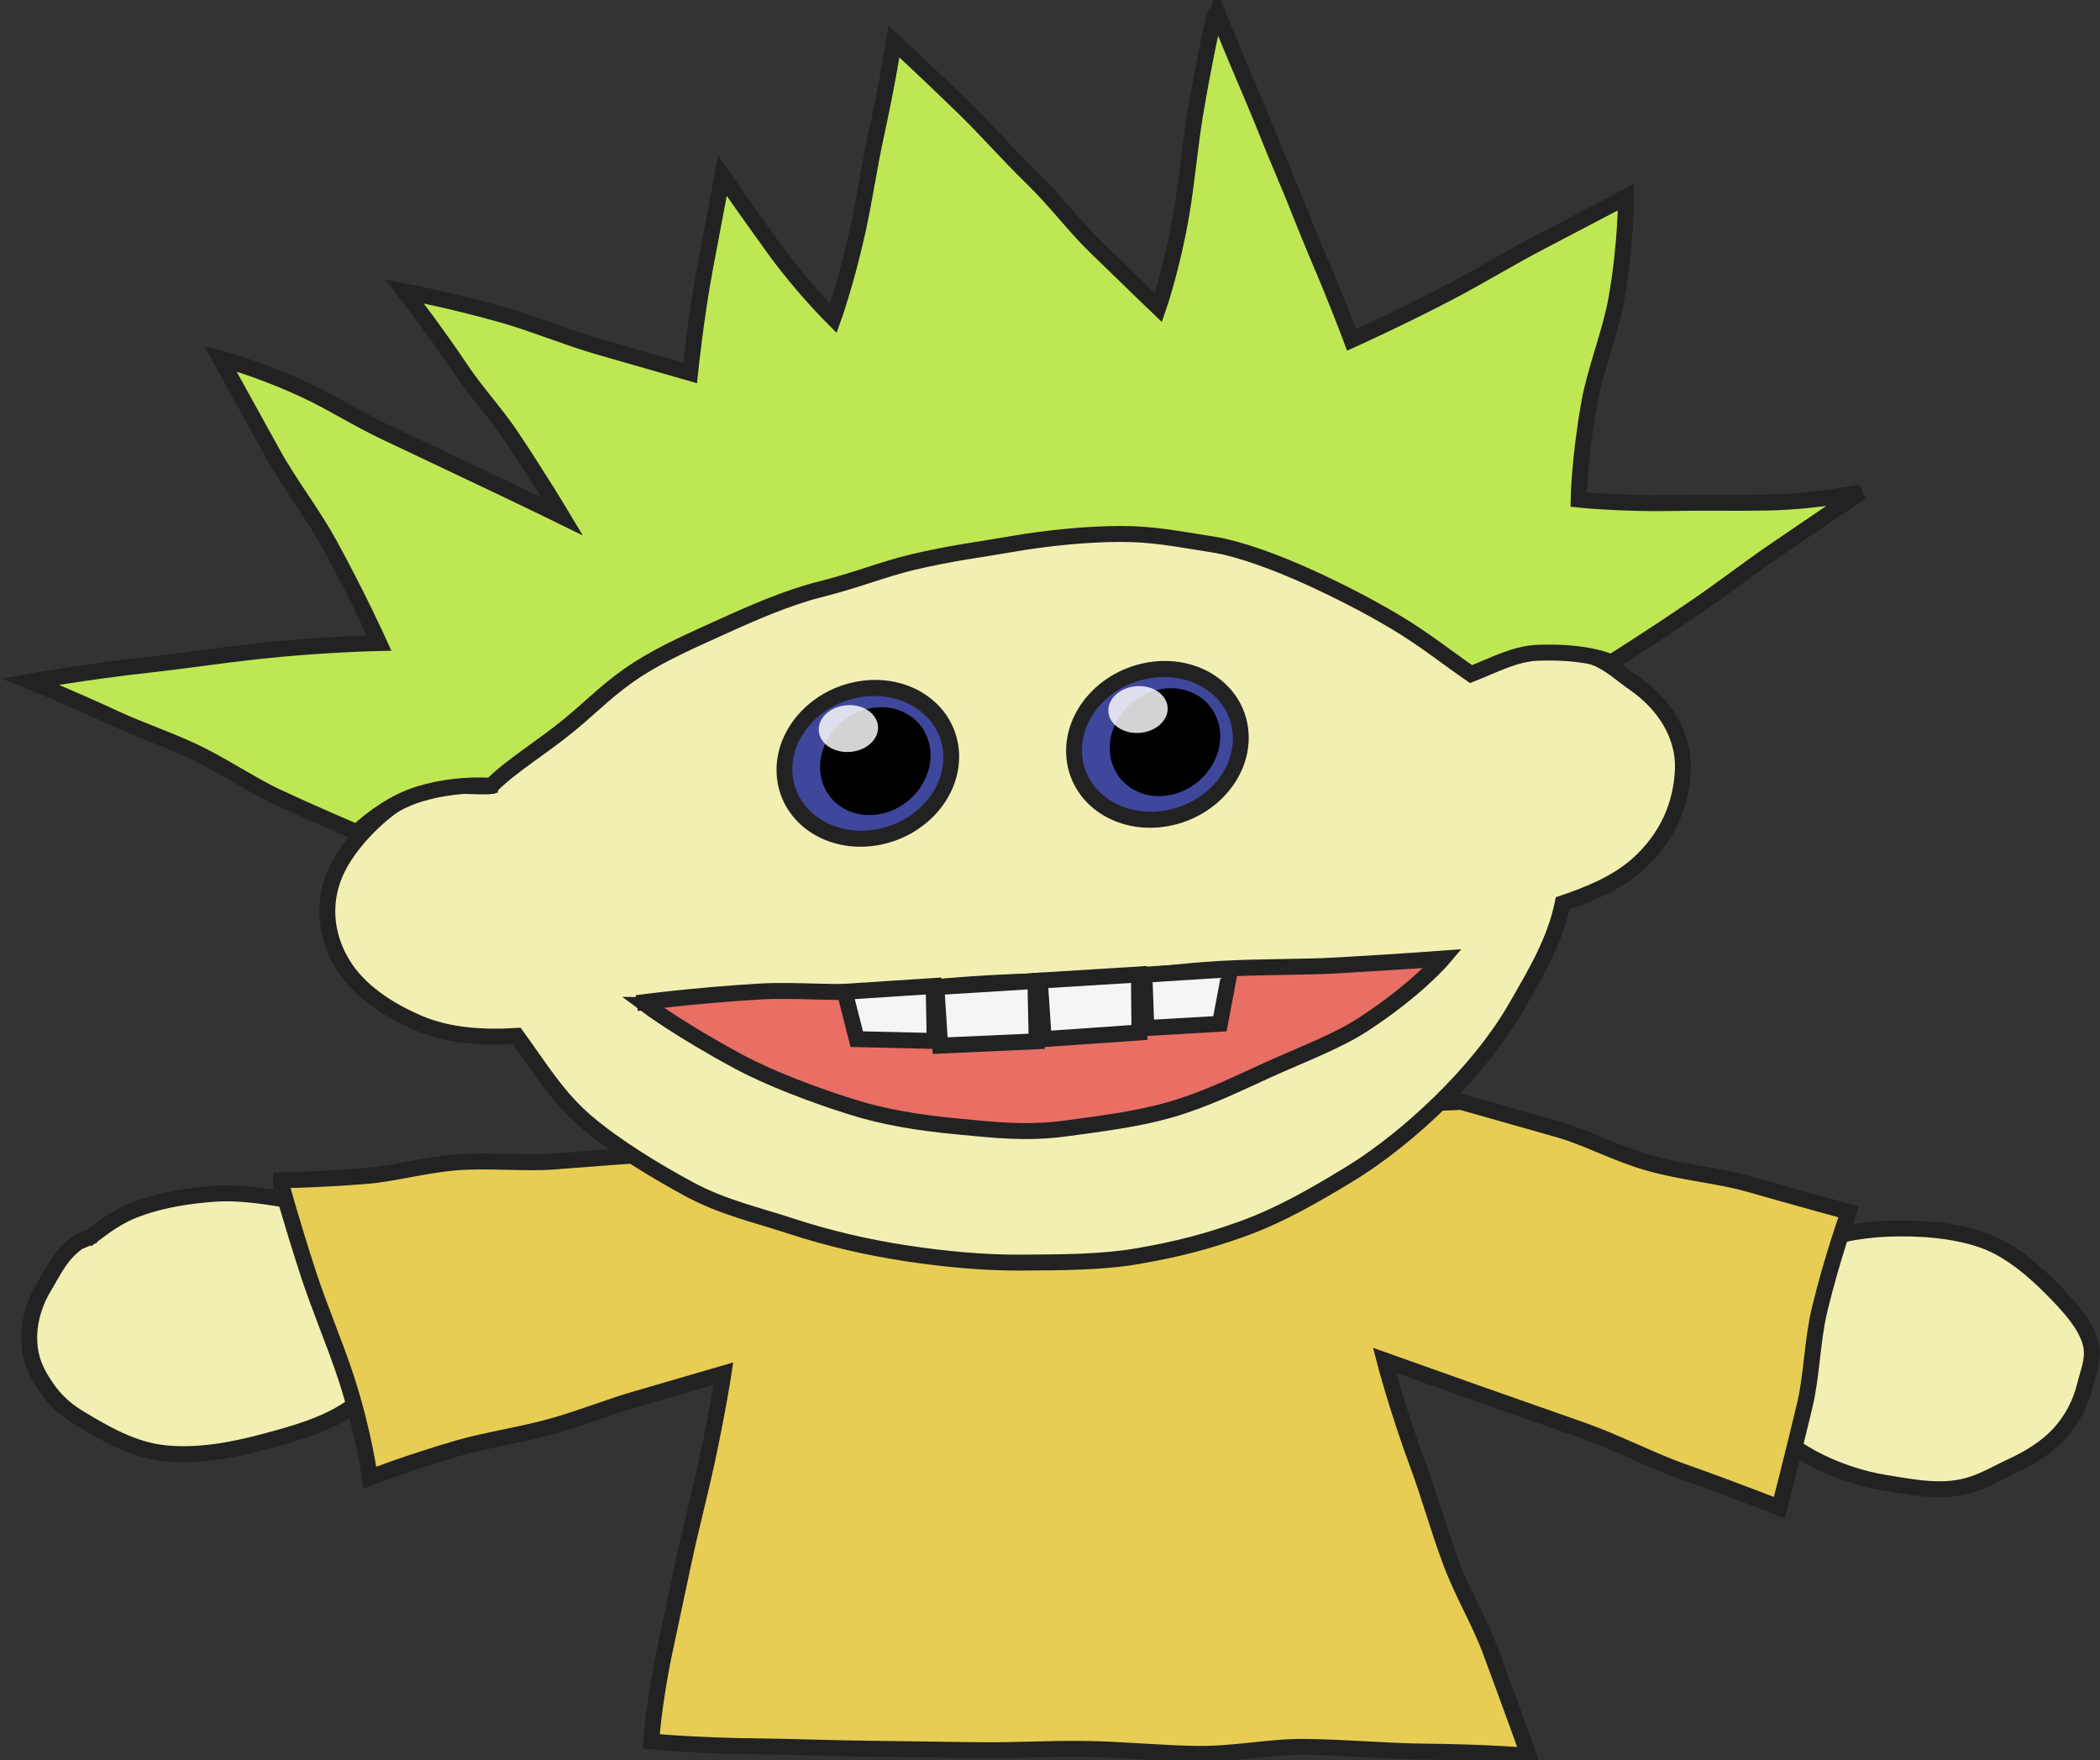 <?xml version="1.0" encoding="UTF-8" standalone="no"?>
<!-- Created with Inkscape (http://www.inkscape.org/) -->

<svg
   xmlns:osb="http://www.openswatchbook.org/uri/2009/osb"
   xmlns:dc="http://purl.org/dc/elements/1.1/"
   xmlns:cc="http://creativecommons.org/ns#"
   xmlns:rdf="http://www.w3.org/1999/02/22-rdf-syntax-ns#"
   xmlns:svg="http://www.w3.org/2000/svg"
   xmlns="http://www.w3.org/2000/svg"
   xmlns:sodipodi="http://sodipodi.sourceforge.net/DTD/sodipodi-0.dtd"
   xmlns:inkscape="http://www.inkscape.org/namespaces/inkscape"
   width="148.947mm"
   height="124.819mm"
   viewBox="0 0 527.765 442.273"
   id="svg2"
   version="1.1"
   inkscape:version="0.91 r13725"
   sodipodi:docname="person_1_contour_handdrawn.svg">
  <rect x="0" y="0" width="527.765" height="442.273" fill="#333333" stroke="none"/>
  <sodipodi:namedview
     id="base"
     pagecolor="#ffffff"
     bordercolor="#666666"
     borderopacity="1.0"
     inkscape:pageopacity="0.0"
     inkscape:pageshadow="2"
     inkscape:zoom="2.72"
     inkscape:cx="248.26468"
     inkscape:cy="310.71377"
     inkscape:document-units="px"
     inkscape:current-layer="g10"
     showgrid="false"
     inkscape:window-width="1366"
     inkscape:window-height="705"
     inkscape:window-x="-8"
     inkscape:window-y="-8"
     inkscape:window-maximized="1"
     showguides="false"
     fit-margin-top="0"
     fit-margin-left="0"
     fit-margin-right="0"
     fit-margin-bottom="0" />
  <defs
     id="defs4">
    <linearGradient
       osb:paint="solid"
       id="linearGradient5919">
      <stop
         id="stop5921"
         offset="0"
         style="stop-color:#af597e;stop-opacity:1;" />
    </linearGradient>
  </defs>
  <g
     transform="translate(32.861,0.756)"
     id="layer1"
     inkscape:groupmode="layer"
     inkscape:label="Layer 1">
    <g
       style="stroke:none;stroke-opacity:1"
       inkscape:label="#person_1"
       id="person_1">
      <g
         style="stroke:none;stroke-opacity:1"
         transform="matrix(0.987,0.161,-0.161,0.987,38.894,-34.848)"
         id="g10">
        <path
           id="path3336-5-1"
           d="M432.594 281.581C438.546 277.55 445.436 274.99 452.708 273.522C460.446 271.96 469.107 271.179 476.671 272.522C484.256 273.869 491.745 278.771 497.422 283.044C501.465 286.087 505.368 289.329 507.311 293.243C509.212 297.074 508.144 300.454 507.812 304.679C507.473 308.992 505.993 313.603 503.394 317.511C500.846 321.344 497.221 324.575 492.791 327.576C488.36 330.577 485.124 333.62 479.629 335.235C474.026 336.882 468.293 336.656 462.243 336.671C456.315 336.685 450.507 335.706 445.249 334.149C439.876 332.558 433.823 329.61 429.78 326.567C424.103 322.294 420.128 317.284 418.644 311.804C417.165 306.341 418.462 300.395 421.055 294.961C423.492 289.854 426.833 286.901 432.785 282.871C432.785 282.871 434.397 281.376 434.397 281.376"
           style="fill:#f2efb2;fill-opacity:1;fill-rule:evenodd;stroke:#222222;stroke-width:4;stroke-linecap:butt;stroke-linejoin:miter;stroke-miterlimit:4;stroke-dasharray:none;stroke-opacity:1"
           inkscape:connector-curvature="0" />
        <path
           id="path3336-5"
           d="m 6.287,349.168 c 3.914,-4.016 6.567,-7.118 11.906,-10.051 5.449,-2.994 11.555,-5.002 17.847,-6.517 6.158,-1.483 13.914,-1.573 19.738,-1.362 5.956,0.216 10.617,1.407 15.523,3.366 6.901,2.756 11.337,6.611 14.139,11.588 2.788,4.951 5.406,9.719 3.954,15.648 -1.362,5.565 -5.228,12.548 -10.479,17.936 -5.251,5.388 -13.367,9.131 -20.575,12.361 -7.681,3.442 -15.505,6.2 -23.677,6.775 -8.216,0.578 -16.011,-2.447 -22.913,-5.203 -4.907,-1.959 -7.8,-4.359 -10.722,-7.688 -2.857,-3.255 -4.413,-6.383 -5.04,-10.575 -0.641,-4.283 -0.009,-8.821 1.796,-13.271 1.768,-4.359 2.585,-8.091 6.499,-12.107 l 3.709,-2.309"
           style="fill:#f2efb2;fill-opacity:1;fill-rule:evenodd;stroke:#222222;stroke-width:4;stroke-linecap:butt;stroke-linejoin:miter;stroke-miterlimit:4;stroke-dasharray:none;stroke-opacity:1"
           inkscape:connector-curvature="0"
           sodipodi:nodetypes="cssssssssssssscc" />
        <path
           sodipodi:nodetypes="ccccccccccc"
           inkscape:connector-curvature="0"
           id="path4203"
           d="M50.147 326.883C50.147 326.883 60.052 325.221 72.832 322.082C79.632 320.412 87.217 316.886 94.949 314.987C102.682 313.088 112.141 312.541 118.941 310.87C131.722 307.731 139.881 305.818 139.881 305.818C139.881 305.818 151.195 303.276 168.515 299.435C176.887 297.578 187.44 293.363 197.985 291.024C207.094 289.004 216.963 288.879 226.844 286.688C236.347 284.58 246.307 282.224 255.81 280.116C265.692 277.925 274.776 276.094 283.885 274.073C294.431 271.734 303.432 267.55 311.804 265.694C329.124 261.852 341.69 259.356 341.69 259.356C341.69 259.356 352.357 260.562 366.818 262.243C374.514 263.138 381.935 265.885 390.685 266.903C399.435 267.92 408.488 267.167 416.183 268.061C430.644 269.743 442.236 270.953 442.236 270.953C442.236 270.953 439.963 282.842 438.959 296.468C438.372 304.429 439.728 312.923 439.141 320.884C438.137 334.51 436.993 347.118 436.993 347.118C436.993 347.118 426.284 344.729 411.373 342.038C403.44 340.607 393.999 337.502 384.977 335.874C375.956 334.246 366.053 332.523 358.12 331.092C343.21 328.401 333.106 326.55 333.106 326.55C333.106 326.55 338.238 338.171 345.637 351.176C349.574 358.095 353.032 365.702 357.509 373.571C361.986 381.439 367.197 387.402 371.134 394.322C378.533 407.326 384.883 418.783 384.883 418.783C384.883 418.783 374.473 419.547 357.878 422.105C349.975 423.323 338.896 424.108 328.806 425.663C320.226 426.985 312.189 430.236 302.709 431.697C293.801 433.07 283.15 433.694 273.982 435.107C264.814 436.52 257.709 438.182 248.801 439.555C239.32 441.016 230.187 442.299 221.607 443.621C211.516 445.176 202.32 446.249 194.417 447.467C177.822 450.025 166.634 450.727 166.634 450.727C166.634 450.727 165.664 440.896 166.336 427.219C166.694 419.942 167.022 412.781 167.429 404.507C167.836 396.231 168.751 386.474 169.109 379.197C169.782 365.519 169.679 356.572 169.679 356.572C169.679 356.572 160.777 360.823 148.782 366.541C142.4 369.583 137.319 372.768 130.061 376.228C122.803 379.687 113.489 382.658 107.106 385.7C95.11 391.418 86.173 396.679 86.173 396.679C86.173 396.679 82.879 385.701 76.281 372.936C72.427 365.478 66.647 356.287 62.793 348.829C56.195 336.063 52.195 327.193 52.195 327.193"
           style="fill:#e7cd54;fill-opacity:1;fill-rule:evenodd;stroke:#222222;stroke-width:4;stroke-linecap:butt;stroke-linejoin:miter;stroke-miterlimit:4;stroke-dasharray:none;stroke-opacity:1" />
        <path
           style="fill:#f2efb2;fill-opacity:1;fill-rule:evenodd;stroke:#222222;stroke-width:4;stroke-linecap:butt;stroke-linejoin:miter;stroke-miterlimit:4;stroke-dasharray:none;stroke-opacity:1"
           d="m 192.678,100.377 c -9.227,1.716 -19.752,2.934 -28.435,6.015 -8.867,3.146 -18.037,8.221 -26.067,12.694 -7.841,4.37 -14.608,9.946 -21.163,15.267 -6.968,5.655 -13.337,11.663 -18.721,18.176 -5.702,6.897 -8.637,13.708 -12.406,21.309 -3.941,7.949 -6.747,15.951 -8.394,24.374 -1.672,8.549 9.695,13.394 10.578,22.117 -1.214,0.487 -13.494,1.738 -14.644,2.311 -9.359,4.675 -17.363,16.008 -19.892,24.171 -2.529,8.162 -0.771,16.638 5.012,23.506 5.022,5.964 13.073,9.67 21.611,11.738 7.686,1.862 16.253,1.037 24.583,-0.855 6.837,6.739 12.604,13.638 20.987,18.651 8.182,4.893 18.707,9.167 27.974,12.381 9.009,3.124 17.433,3.584 27.111,5.089 9.452,1.469 19.496,2.138 29.254,2.033 9.601,-0.104 19.818,-0.76 29.4,-2.417 9.487,-1.64 19.324,-3.152 28.488,-6.343 9.097,-3.167 16.208,-6.238 24.687,-10.959 8.871,-4.947 16.538,-11.28 23.775,-17.452 7.726,-6.589 14.557,-14.448 20.202,-22.119 5.988,-8.138 11.426,-17.379 14.812,-26.359 3.508,-9.306 6.958,-17.926 7.378,-27.713 6.342,-3.349 12.635,-7.272 16.941,-12.554 6.601,-8.116 8.502,-17.1 7.442,-25.579 -1.059,-8.48 -7.276,-15.367 -15.376,-19.242 -4.432,-2.109 -8.56,-5.175 -13.973,-5.248 -4.904,-0.066 -8.916,0.313 -14.041,1.938 -0.993,-1.373 -3.054,-0.428 -4.124,-1.761 -5.588,-6.526 -12.216,-14.362 -19.318,-19.576 -6.881,-5.051 -15.78,-7.942 -23.798,-11.678 -7.732,-3.603 -13.881,-6.807 -22.416,-9.11 -8.252,-2.227 -17.593,-3.036 -26.365,-3.982 -8.516,-0.918 -18.518,-2.733 -27.314,-2.38 -8.572,0.344 -15.544,2.626 -24.188,4.234 l 0.237,-0.259"
           id="path3336"
           inkscape:connector-curvature="0"
           sodipodi:nodetypes="cscssssccscscsssssscsssccscsccssssscc" />
        <ellipse
           transform="matrix(0.948,-0.317,0.267,0.964,0,0)"
           ry="18.738"
           rx="21.142"
           cy="246.703"
           cx="121.233"
           id="path4138"
           style="fill:#3f479c;fill-opacity:1;stroke:#222222;stroke-width:4.003;stroke-miterlimit:4;stroke-dasharray:none;stroke-opacity:1" />
        <ellipse
           transform="matrix(0.94,-0.341,0.248,0.969,0,0)"
           ry="13.345"
           rx="14.074"
           cy="250.032"
           cx="128.25"
           id="path4138-7"
           style="fill:#000000;fill-opacity:1;stroke:none;stroke-width:4.01;stroke-miterlimit:4;stroke-dasharray:none;stroke-opacity:1" />
        <ellipse
           transform="matrix(0.96,-0.279,0.304,0.953,0,0)"
           ry="5.884"
           rx="7.463"
           cy="232.672"
           cx="108.167"
           id="path4138-7-2"
           style="fill:#ffffff;fill-opacity:0.825;stroke:none;stroke-width:4.001;stroke-miterlimit:4;stroke-dasharray:none;stroke-opacity:1" />
        <ellipse
           transform="matrix(0.948,-0.317,0.267,0.964,0,0)"
           ry="18.738"
           rx="21.142"
           cy="253.673"
           cx="194.223"
           id="path4138-2"
           style="fill:#3f479c;fill-opacity:1;stroke:#222222;stroke-width:4.003;stroke-miterlimit:4;stroke-dasharray:none;stroke-opacity:1" />
        <ellipse
           transform="matrix(0.94,-0.341,0.248,0.969,0,0)"
           ry="13.345"
           rx="14.074"
           cy="258.875"
           cx="201.541"
           id="path4138-7-7"
           style="fill:#000000;fill-opacity:1;stroke:none;stroke-width:4.01;stroke-miterlimit:4;stroke-dasharray:none;stroke-opacity:1" />
        <ellipse
           transform="matrix(0.96,-0.279,0.304,0.953,0,0)"
           ry="5.884"
           rx="7.463"
           cy="236.72"
           cx="180.908"
           id="path4138-7-2-8"
           style="fill:#ffffff;fill-opacity:0.825;stroke:none;stroke-width:4.001;stroke-miterlimit:4;stroke-dasharray:none;stroke-opacity:1" />
        <path
           sodipodi:nodetypes="cczcssscssssssscc"
           inkscape:connector-curvature="0"
           id="path4199"
           d="m 133.17,268.212 c 0,0 13.55,-4.176 30.442,-7.939 8.165,-1.819 19.329,-2.562 29.614,-4.853 8.884,-1.979 16.349,-4.141 25.985,-6.287 9.267,-2.064 20.742,-4.077 30.009,-6.141 9.637,-2.147 18.01,-4.816 26.894,-6.795 10.284,-2.291 20.784,-3.792 28.949,-5.611 16.892,-3.763 26.271,-6.038 26.271,-6.038 0,0 -5.246,8.798 -17.281,19.709 -5.605,5.082 -13.494,9.588 -21.807,15.106 -6.762,4.489 -14.053,9.76 -22.644,13.802 -7.51,3.533 -16.094,6.074 -25.025,8.792 -9.548,2.906 -17.744,3.251 -26.686,3.856 -10.006,0.677 -18.617,0.68 -27.375,-0.582 -10.367,-1.494 -21.642,-3.87 -29.47,-6.557 -15.964,-5.478 -25.338,-10.362 -25.338,-10.362 l 1.428,-0.214"
           style="fill:#e75454;fill-opacity:0.825;fill-rule:evenodd;stroke:#222222;stroke-width:4;stroke-linecap:butt;stroke-linejoin:miter;stroke-miterlimit:4;stroke-dasharray:none;stroke-opacity:1" />
        <path
           style="fill:#bfe754;fill-opacity:1;fill-rule:evenodd;stroke:#222222;stroke-width:4;stroke-linecap:butt;stroke-linejoin:miter;stroke-miterlimit:4;stroke-dasharray:none;stroke-opacity:1"
           d="M236.513 -0.421C236.513 -0.421 235.778 11.182 235.726 25.067C235.696 33.178 236.379 41.863 236.349 49.974C236.297 63.859 234.425 74.619 234.425 74.619C234.425 74.619 227.337 69.734 216.253 61.991C210.356 57.871 204.656 52.341 197.95 47.656C191.243 42.97 184.117 37.145 178.219 33.025C167.135 25.281 158.07 19.336 158.07 19.336C158.07 19.336 158.157 30.078 157.44 43.13C157.021 50.755 157.159 60.014 156.74 67.639C156.024 80.691 154.242 90.419 154.242 90.419C154.242 90.419 145.223 83.991 136.908 75.731C128.593 67.471 120.969 59.566 120.969 59.566C120.969 59.566 120.69 70.109 120.386 82.84C120.081 95.571 120.911 109.77 120.911 109.77C120.911 109.77 110.112 108.51 96.887 106.925C89.16 106 80.485 103.946 72.758 103.021C59.533 101.436 46.791 101.098 46.791 101.098C46.791 101.098 55.414 109.032 63.884 118.092C68.832 123.386 74.163 127.404 79.112 132.697C87.581 141.758 94.991 150.532 94.991 150.532C94.991 150.532 85.408 147.628 72.435 143.901C65.534 141.917 55.581 139.025 47.733 136.77C39.884 134.514 33.798 131.79 26.896 129.806C13.923 126.078 3.809 125.213 3.809 125.213C3.809 125.213 11.417 134.834 20.681 146.646C26.094 153.547 32.813 159.708 38.225 166.609C47.489 178.422 54.727 189.329 54.727 189.329C54.727 189.329 40.238 192.006 24.677 196.333C15.587 198.862 7.697 201.458 -1.394 203.986C-16.954 208.314 -30.198 213.013 -30.198 213.013C-30.198 213.013 -20.329 215.213 -7.614 218.753C-0.849 220.637 5.071 221.501 12.764 223.643C20.457 225.785 28.988 229.768 35.754 231.651C48.469 235.192 56.87 237.147 56.87 237.147C60.274 232.763 65.041 228.035 70.659 225.226C76.022 222.562 82.049 220.856 88.313 220.185C92.392 214.481 99.431 208.517 105.239 201.908C110.226 196.233 113.74 190.956 119.927 185.381C125.706 180.174 132.649 175.737 139.417 171.216C145.963 166.843 154.314 161.466 161.734 158.267C170.642 154.426 176.85 150.561 183.787 147.676C193.061 143.819 200.278 141.761 207.172 139.346C216.467 136.089 226.329 133.586 234.085 132.3C242.013 130.985 247.886 131.203 257.588 131.157C264.585 131.124 274.451 133.122 282.89 135.421C290.412 137.471 298.348 140.009 305.735 142.916C313.743 146.067 320.431 149.851 326.802 152.859C332.114 149.717 336.855 145.994 342.562 144.853C348.709 143.623 355.55 142.983 361.157 144.259C361.157 144.259 370.052 136.459 380.109 126.859C385.984 121.251 391.042 115.774 396.917 110.165C406.974 100.566 416.169 91.932 416.169 91.932C416.169 91.932 406.194 95.954 393.247 98.349C385.683 99.748 377.772 100.817 370.209 102.216C357.262 104.611 346.417 105.226 346.417 105.226C346.417 105.226 344.919 94.937 345.157 80.698C345.296 72.379 347.526 62.501 347.665 54.182C347.903 39.943 345.932 28.308 345.932 28.308C345.932 28.308 337.764 34.44 326.302 43.048C319.605 48.077 312.809 53.914 306.113 58.943C294.65 67.551 283.645 74.815 283.645 74.815C283.645 74.815 278.822 66.289 271.819 55.292C268.094 49.44 264.225 42.651 259.988 35.998C255.752 29.343 252.758 24.094 249.032 18.242C242.029 7.244 236.301 -2.21 236.301 -2.21C236.301 -2.21 235.384 -2.267 235.384 -2.267"
           id="path4201"
           inkscape:connector-curvature="0" />
        <path
           sodipodi:nodetypes="ccccc"
           inkscape:connector-curvature="0"
           id="path4240"
           d="m 206.851,252.109 3.315,14.363 23.754,-4.972 -2.762,-14.916 z"
           style="fill:#f5f5f5;fill-opacity:1;fill-rule:evenodd;stroke:#222222;stroke-width:4;stroke-linecap:butt;stroke-linejoin:miter;stroke-miterlimit:4;stroke-dasharray:none;stroke-opacity:1" />
        <path
           style="fill:#f5f5f5;fill-opacity:1;fill-rule:evenodd;stroke:#222222;stroke-width:4;stroke-linecap:butt;stroke-linejoin:miter;stroke-miterlimit:4;stroke-dasharray:none;stroke-opacity:1"
           d="m 232.262,246.308 3.315,14.363 23.478,-5.524 -2.486,-14.363 z"
           id="path4242"
           inkscape:connector-curvature="0"
           sodipodi:nodetypes="ccccc" />
        <path
           sodipodi:nodetypes="ccccc"
           inkscape:connector-curvature="0"
           id="path4244"
           d="m 257.95,240.622 2.632,13.145 18.084,-4.029 0.338,-13.924 z"
           style="fill:#f5f5f5;fill-opacity:1;fill-rule:evenodd;stroke:#222222;stroke-width:4;stroke-linecap:butt;stroke-linejoin:miter;stroke-miterlimit:4;stroke-dasharray:none;stroke-opacity:1" />
        <path
           style="fill:#f5f5f5;fill-opacity:1;fill-rule:evenodd;stroke:#222222;stroke-width:4;stroke-linecap:butt;stroke-linejoin:miter;stroke-miterlimit:4;stroke-dasharray:none;stroke-opacity:1"
           d="m 184.303,256.982 4.91,11.26 19.397,-2.697 -2.48,-13.599 z"
           id="path4246"
           inkscape:connector-curvature="0"
           sodipodi:nodetypes="ccccc" />
      </g>
    </g>
  </g>
  <g
     transform="translate(32.861,0.756)"
     inkscape:label="head"
     id="layer2"
     inkscape:groupmode="layer" />
</svg>
